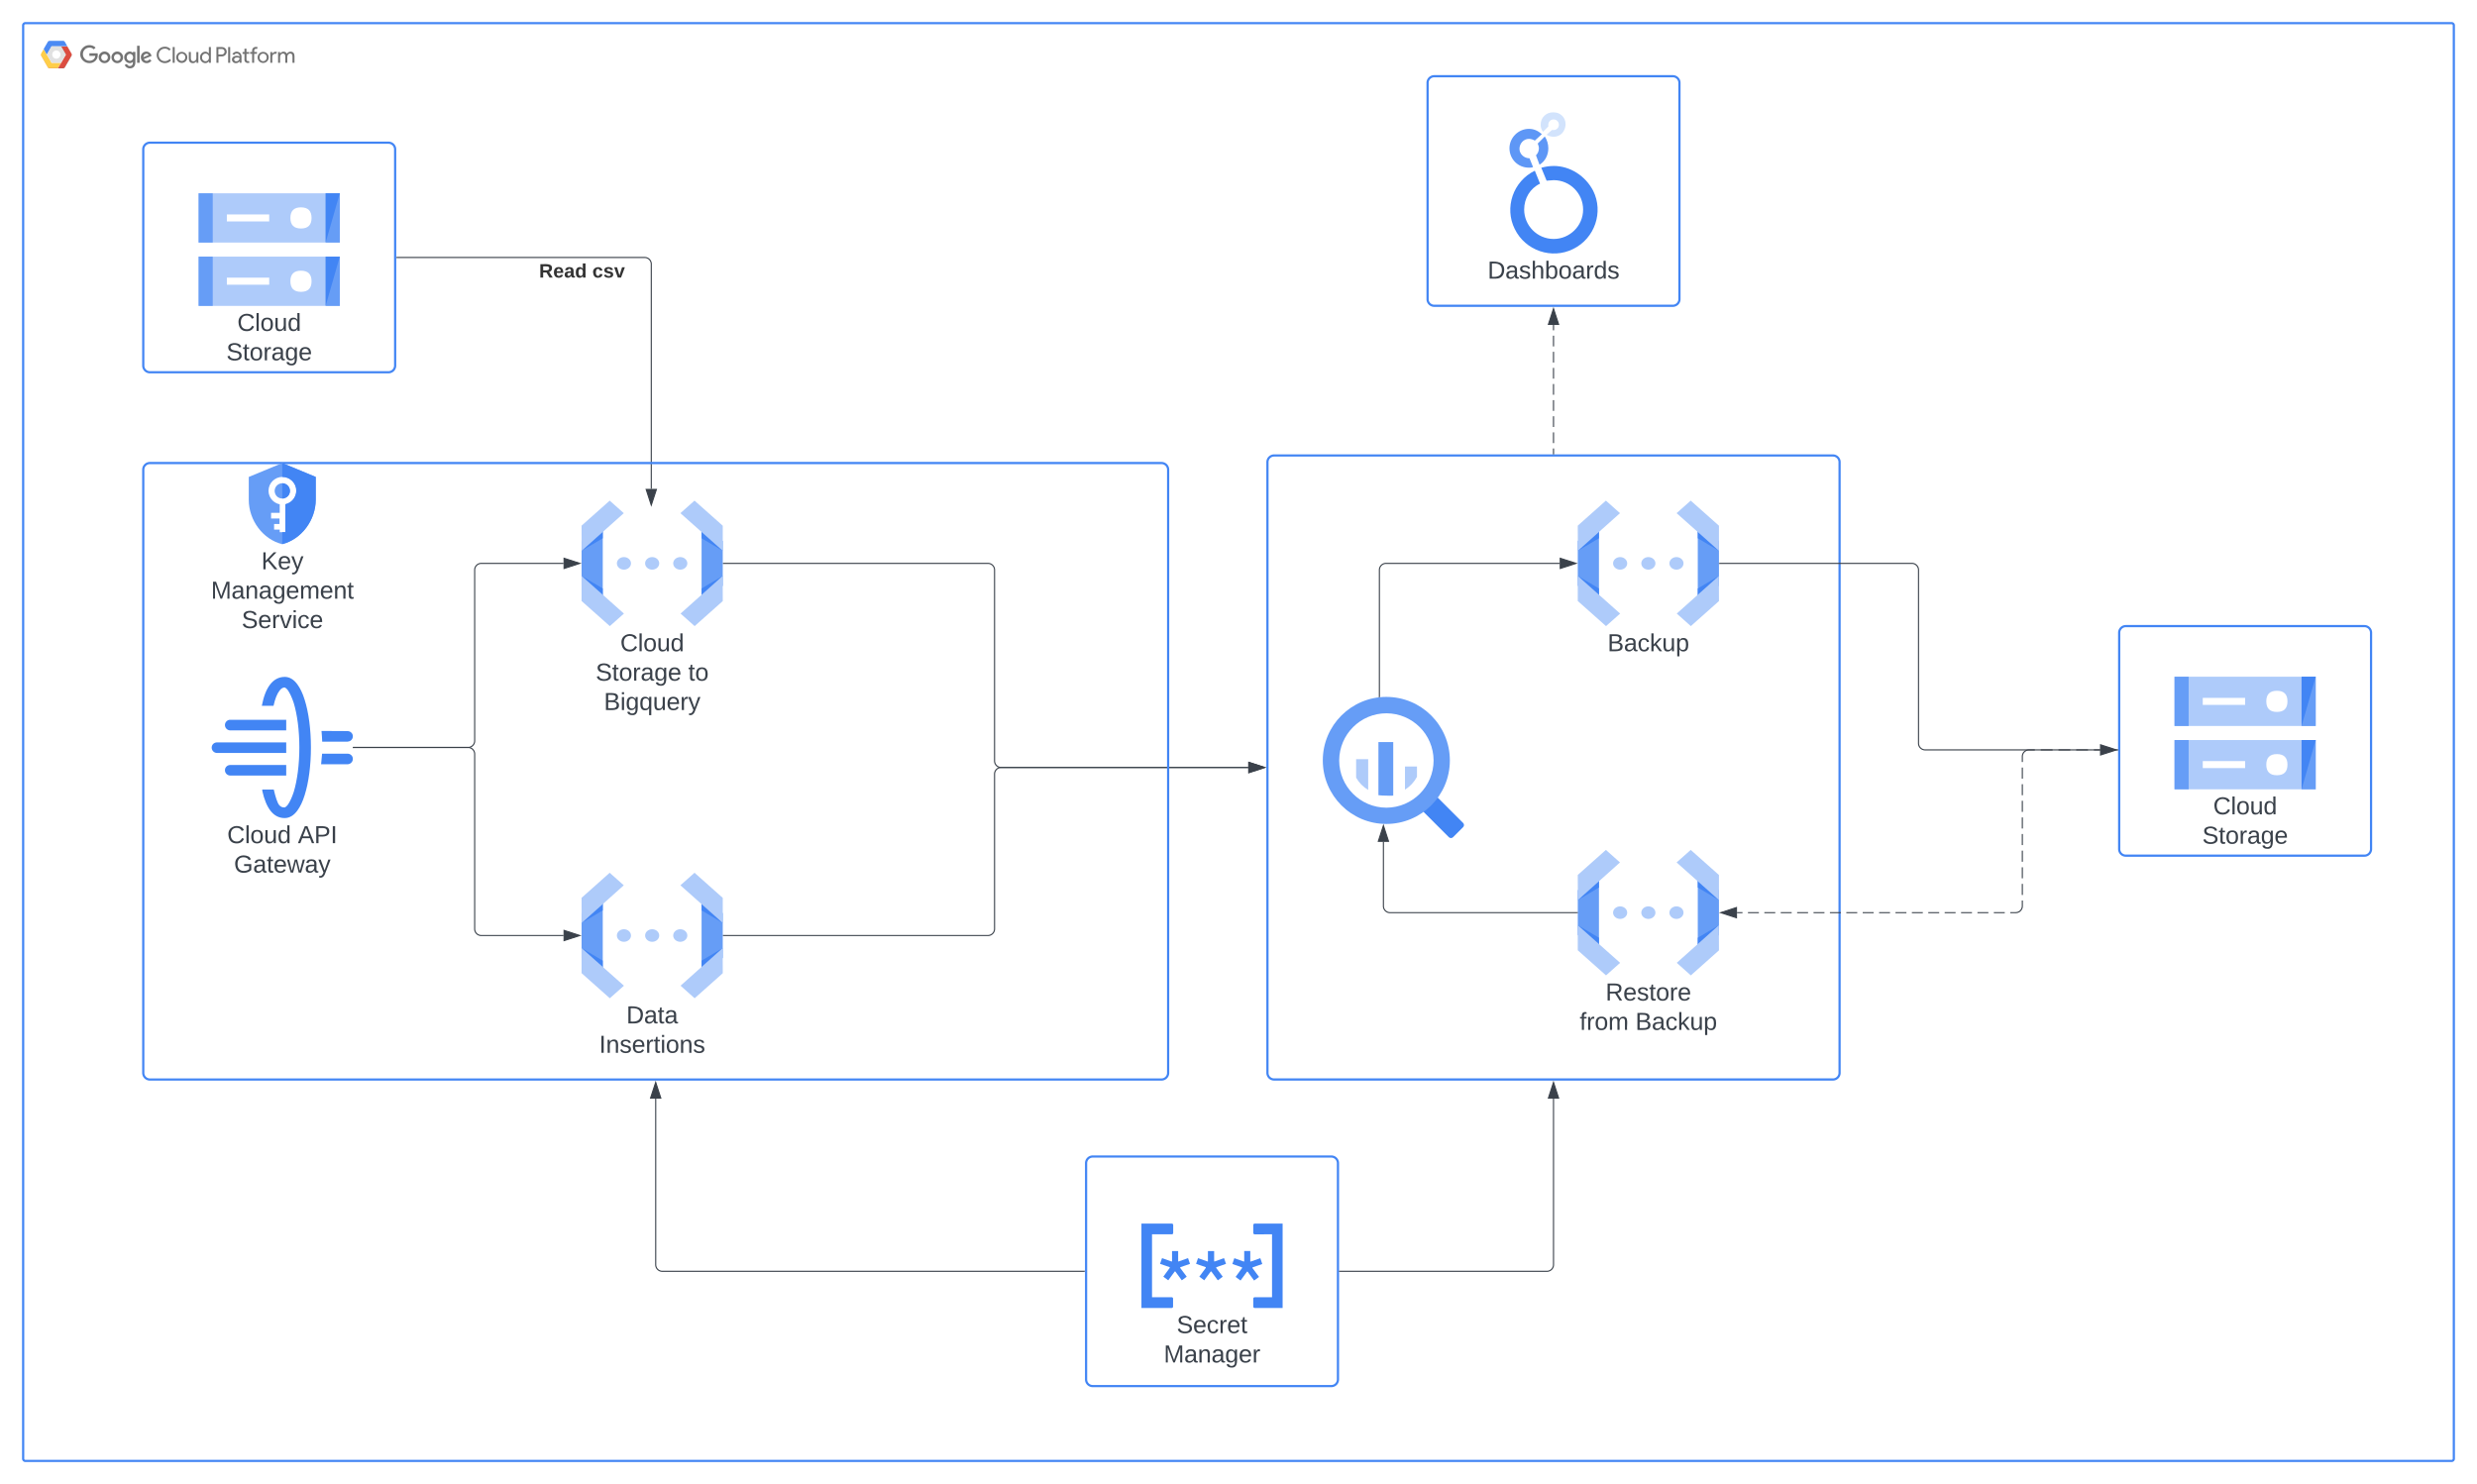 <svg xmlns="http://www.w3.org/2000/svg" xmlns:xlink="http://www.w3.org/1999/xlink" xmlns:lucid="lucid" width="2245.76" height="1345.74"><g transform="translate(453.126 242.777)" lucid:page-tab-id="Q7ACVH81rwBB"><path d="M-500-500h2500v2000H-500z" fill="#fff"/><path d="M-432.13-219.78a2 2 0 0 1 2-2h2199.76a2 2 0 0 1 2 2v1299.74a2 2 0 0 1-2 2H-430.13a2 2 0 0 1-2-2z" stroke="#4285f4" stroke-width="2" fill="#fff"/><path d="M-380.4-193.7c.02-2.27.84-4.2 2.48-5.8 1.63-1.6 3.6-2.38 5.86-2.37 1.06 0 2.07.18 3.04.57.96.4 1.84.95 2.57 1.7l-1.63 1.56c-1.13-1.08-2.44-1.6-3.98-1.6-1.06 0-2.07.27-3 .8-.9.54-1.62 1.27-2.15 2.2-.54.93-.77 1.92-.75 3-.02 1.05.2 2.04.74 2.97.52.93 1.23 1.66 2.15 2.2.92.53 1.93.8 3 .8.77.03 1.5-.1 2.22-.38.72-.28 1.34-.7 1.9-1.26.73-.8 1.14-1.74 1.2-2.82h-5.33v-2.3h7.48c.1.45.13.9.13 1.38.07 2-.6 3.75-1.95 5.23-.74.76-1.6 1.34-2.58 1.74-.98.4-2.02.6-3.08.55-2.27 0-4.23-.8-5.86-2.4-1.64-1.58-2.46-3.52-2.5-5.8zm0 0M-358.37-196.05c-1.45 0-2.7.52-3.73 1.55-1.03 1.03-1.54 2.27-1.54 3.72 0 1.46.53 2.7 1.56 3.73 1.04 1.02 2.28 1.54 3.73 1.54 1.45 0 2.7-.53 3.73-1.56 1.03-1.03 1.54-2.27 1.54-3.72.02-.95-.2-1.83-.67-2.66-.46-.82-1.13-1.46-1.95-1.93-.83-.47-1.73-.7-2.67-.68zm0 8.45c-.56 0-1.06-.16-1.54-.45-.5-.3-.87-.68-1.12-1.17-.25-.5-.37-1.02-.34-1.57 0-.82.3-1.52.87-2.1.6-.6 1.3-.88 2.13-.88.82 0 1.56.3 2.14.87.57.58.87 1.28.87 2.1.02.57-.1 1.1-.34 1.58-.26.5-.63.9-1.1 1.18-.5.3-1.02.44-1.57.45zM-346.8-196.05c-1.45 0-2.7.53-3.73 1.56-1.04 1.04-1.54 2.28-1.54 3.73 0 1.45.53 2.7 1.56 3.72s2.27 1.54 3.72 1.54c1.45-.02 2.7-.53 3.72-1.56 1.04-1.03 1.55-2.27 1.55-3.72 0-.95-.22-1.84-.7-2.66-.5-.82-1.1-1.47-1.94-1.94-.82-.46-1.72-.7-2.66-.67zm0 8.45c-.56 0-1.08-.16-1.57-.45-.48-.3-.83-.68-1.08-1.17-.25-.5-.4-1.02-.37-1.57 0-.82.32-1.52.9-2.1.57-.6 1.3-.88 2.12-.88.82 0 1.54.3 2.1.87.6.58.9 1.28.9 2.1 0 .57-.1 1.1-.36 1.58-.25.5-.62.9-1.1 1.18-.5.3-1 .44-1.54.45zM-332.64-195.73v.86h-.06c-.37-.4-.8-.7-1.27-.9-.48-.2-1-.3-1.52-.28-1.4.06-2.6.6-3.58 1.62-.96 1.02-1.47 2.23-1.47 3.64 0 1.42.5 2.64 1.47 3.66.97 1 2.2 1.55 3.6 1.62.52 0 1.03-.1 1.5-.3.5-.2.93-.5 1.28-.9h.06v.76c0 2-1.08 3.1-2.82 3.1-.58-.03-1.1-.2-1.6-.55-.48-.35-.82-.8-1.03-1.34l-2 .84c.4.95 1.02 1.7 1.88 2.28.85.56 1.8.84 2.82.83 2.72 0 5-1.58 5-5.47v-9.46h-2.2zm-2.66 8.14c-.56 0-1.06-.15-1.52-.44-.46-.3-.83-.68-1.08-1.17-.26-.5-.35-1-.33-1.56-.02-.55.07-1.07.33-1.56.25-.5.62-.9 1.08-1.18.46-.3.96-.45 1.52-.47.55.03 1.03.2 1.5.5.45.3.8.68 1.03 1.17.23.48.34 1 .3 1.54.02.53-.07 1.04-.3 1.52-.23.48-.6.87-1.04 1.16-.45.3-.97.46-1.5.5zm0 0M-328.84-201.3h2.32v15.47h-2.32zM-320.17-187.6c-.55.03-1.06-.1-1.52-.4-.45-.3-.8-.68-1.02-1.2l7.06-2.9-.25-.6c-.34-.97-.9-1.77-1.74-2.4-.83-.6-1.75-.92-2.78-.95-.92 0-1.8.24-2.6.7-.8.5-1.4 1.14-1.84 1.96-.44.82-.62 1.7-.58 2.62-.02.94.2 1.82.67 2.65.46.82 1.1 1.46 1.93 1.93.83.47 1.7.7 2.65.7.88 0 1.73-.2 2.5-.63.8-.4 1.42-1 1.9-1.72l-1.8-1.2c-.27.46-.64.8-1.1 1.07-.46.26-.94.4-1.47.4zm-.18-6.4c.4-.06.8.03 1.17.23.37.2.64.5.83.87l-4.72 2c-.04-.52.05-1.02.28-1.5.24-.46.56-.84 1-1.13.43-.3.92-.45 1.45-.48zm0 0M-311.08-192.98c-.03-1.33.27-2.6.94-3.75.66-1.17 1.56-2.08 2.74-2.75 1.17-.66 2.4-.98 3.74-.96 1.02-.02 1.98.18 2.9.58.92.4 1.7 1 2.37 1.76l-1.28 1.23c-.48-.6-1.08-1.06-1.8-1.38-.7-.32-1.42-.47-2.2-.43-1-.03-1.98.22-2.85.73-.88.5-1.57 1.2-2.05 2.1-.48.9-.7 1.86-.67 2.87-.04 1 .2 1.96.7 2.84.48.9 1.15 1.58 2.02 2.1.87.5 1.82.74 2.83.72.85 0 1.65-.17 2.4-.52.77-.35 1.44-.84 2-1.48l1.28 1.28c-1.04 1.16-2.28 1.93-3.8 2.3-1.5.37-3 .28-4.44-.27-1.44-.55-2.64-1.47-3.5-2.74-.9-1.28-1.32-2.7-1.32-4.24zm0 0M-296.57-185.83v-14.3h1.84v14.3zM-283.3-190.72c0 1.4-.48 2.57-1.47 3.55-1 .98-2.2 1.47-3.57 1.47-1.38 0-2.55-.5-3.54-1.47-1-.98-1.47-2.16-1.47-3.55 0-1.4.48-2.57 1.47-3.55 1-.98 2.16-1.47 3.54-1.47s2.58.5 3.57 1.47c1 .98 1.47 2.16 1.47 3.55zm-1.84 0c.07-.73-.12-1.4-.5-2-.4-.62-.97-1.05-1.66-1.28-.7-.24-1.38-.24-2.07 0-.7.23-1.25.66-1.64 1.27-.4.6-.6 1.28-.54 2 0 .9.33 1.65.95 2.28.63.62 1.4.94 2.3.94.88 0 1.64-.33 2.26-.95.62-.63.94-1.4.94-2.27zM-275-185.83v-1.36h-.1c-.36.53-.8.94-1.35 1.23-.55.3-1.15.45-1.77.46-2.53 0-3.72-1.7-3.72-4.12v-6h1.84v5.7c0 2 1 2.73 2.4 2.73.77-.06 1.4-.38 1.92-.96.5-.58.7-1.26.67-2.02v-5.4h1.83v9.78h-1.75zM-271.75-190.72c-.07-1.35.36-2.54 1.26-3.55.9-1 2.03-1.56 3.4-1.66.66-.02 1.28.12 1.88.42.6.28 1.08.7 1.45 1.25h.06l-.07-1.36v-4.52h1.84v14.3h-1.77v-1.37h-.07c-.37.55-.86.97-1.45 1.27-.6.3-1.22.44-1.9.42-1.35-.1-2.47-.66-3.37-1.68-.9-1-1.32-2.2-1.25-3.54zm8.07 0c.1-.73-.07-1.4-.46-2.02-.4-.62-.92-1.05-1.6-1.3-.7-.23-1.4-.23-2.08 0-.7.25-1.24.68-1.63 1.3-.4.62-.56 1.3-.47 2.02-.1.73.07 1.4.47 2.02.4.62.94 1.05 1.63 1.3.7.23 1.38.23 2.07 0 .7-.25 1.22-.68 1.6-1.3.4-.62.56-1.3.47-2.02zM-256.9-185.83v-14.3h4.88c.78 0 1.52.16 2.2.53.7.37 1.23.9 1.64 1.56.4.67.6 1.4.62 2.17-.02.78-.2 1.5-.62 2.17-.4.67-.94 1.2-1.63 1.56-.7.37-1.44.55-2.22.52h-3v5.8h-1.85zm4.9-7.55c.7 0 1.3-.24 1.77-.73.5-.5.74-1.08.74-1.77 0-.7-.24-1.28-.73-1.76-.48-.5-1.08-.73-1.77-.73h-3.13v4.98h3.1zM-246.27-185.83v-14.3h1.84v14.3zM-242.84-188.8c0-2.2 2-3.4 4.3-3.4.94-.02 1.84.18 2.66.6v-.28c-.04-.58-.25-1.1-.64-1.53-.4-.45-.85-.73-1.42-.85-.58-.12-1.13-.05-1.66.2-.53.26-.92.65-1.17 1.17l-1.68-.72c.46-.88 1.15-1.54 2.04-1.96.9-.42 1.83-.53 2.82-.3 1 .2 1.8.7 2.44 1.47.64.78.97 1.66 1 2.66v5.9h-1.74v-1.35h-.1c-.33.55-.8.97-1.37 1.27-.57.3-1.2.44-1.84.42-.6.04-1.18-.06-1.76-.34-.57-.28-1-.68-1.35-1.2-.36-.54-.54-1.12-.54-1.75zm7-1.24c-.72-.47-1.48-.7-2.34-.64-1.93 0-2.7 1-2.7 1.93.06.5.3.88.68 1.2.4.3.83.4 1.3.36.82 0 1.5-.26 2.08-.82.58-.55.9-1.22.94-2.02zM-231.48-188.8v-5.13h-1.73v-1.68h1.72v-3h1.84v3h2.4v1.67h-2.4v4.98c0 1.1.48 1.6 1.33 1.6.3 0 .54-.04.82-.16l.64 1.57c-.48.2-.96.28-1.47.26-.58.07-1.13-.04-1.66-.3-.53-.28-.92-.67-1.2-1.2-.28-.5-.4-1.05-.32-1.64zM-219.52-199.94l-.62 1.58c-.28-.13-.53-.18-.83-.16-.3-.03-.58.04-.85.18-.28.15-.5.36-.62.63-.14.26-.2.55-.16.85v1.24h2.46v1.67h-2.56v8.1h-1.84v-8.1h-1.84v-1.68h1.84v-1.3c-.02-.62.12-1.2.44-1.73s.76-.94 1.3-1.22c.56-.28 1.14-.4 1.76-.35.53-.03 1.03.06 1.52.26zM-209.52-190.72c0 1.4-.48 2.57-1.47 3.55-.98.98-2.17 1.47-3.55 1.47s-2.58-.5-3.57-1.47c-1-.98-1.47-2.16-1.47-3.55 0-1.4.5-2.57 1.48-3.55 1-.98 2.2-1.47 3.57-1.47 1.38 0 2.57.5 3.56 1.47 1 .98 1.48 2.16 1.48 3.55zm-1.84 0c.07-.73-.1-1.4-.5-2-.4-.62-.97-1.05-1.66-1.28-.7-.24-1.38-.24-2.07 0-.68.23-1.25.66-1.65 1.27-.4.6-.57 1.28-.5 2-.07.74.1 1.4.5 2.02.4.6.97 1.02 1.66 1.26.7.24 1.4.24 2.08 0 .7-.24 1.27-.66 1.66-1.27.4-.62.57-1.3.5-2.02zM-208.04-185.83v-9.78h1.77v1.6h.06c.25-.56.66-1 1.17-1.33.5-.33 1.08-.5 1.68-.52.48-.02.94.06 1.38.24l-.72 1.7c-.3-.1-.63-.15-.98-.13-.48.02-.9.16-1.33.42-.42.26-.75.6-.95 1.04-.2.44-.32.9-.28 1.38v5.35zm0 0M-200.98-195.6h1.74v1.35h.1c.34-.5.78-.9 1.3-1.2.54-.3 1.1-.46 1.7-.48.68-.05 1.27.1 1.85.44.58.35 1 .83 1.25 1.45.37-.6.88-1.05 1.47-1.4.6-.32 1.27-.48 1.96-.48 2.4 0 3.5 1.7 3.5 4.1v6h-1.85v-5.7c0-2-.78-2.72-2.18-2.72-1.4 0-2.48 1.5-2.48 3v5.4h-1.84v-5.7c0-2-.8-2.7-2.2-2.7-1.4 0-2.5 1.5-2.5 3v5.4H-201v-9.76z" fill="#737373"/><path d="M-397.75-185.82l-2.87 4.98h-7.52c-.35 0-.65-.08-.95-.25-.3-.15-.52-.38-.68-.67l-6.07-10.6c-.16-.3-.25-.6-.25-.94 0-.34.1-.65.25-.94l2.3-4.05 2.85 5 4.33 7.48zm0 0" fill="#ffcc40"/><path d="M-388.25-192.38l-6.1 10.6c-.16.3-.4.53-.7.7-.28.16-.58.24-.93.24h-4.64l2.87-4.98 4.32-7.5-4.32-7.47h5.68l3.77 6.57c.17.28.28.6.28.92 0 .32-.07.63-.23.92z" fill="#da4437"/><path d="M-392.07-200.8h-14.3l-4.3 7.5-2.88-5 3.77-6.54c.16-.3.4-.52.7-.7.3-.15.6-.24.94-.24h12.16c.35 0 .65.1.94.25.3.17.53.4.7.7z" fill="#4284f3"/><path d="M-397.75-200.8l4.32 7.5-4.32 7.48h-8.62l-4.3-7.5 4.3-7.47z" fill="#dfdfdf"/><path d="M-405.8-193.3c0-2.07 1.68-3.75 3.75-3.75 2.07 0 3.75 1.68 3.75 3.74 0 2.06-1.68 3.74-3.75 3.74-2.07 0-3.75-1.68-3.75-3.75z" fill="#fff"/><path d="M-409.78-204.68c.16-.3.4-.52.7-.7.3-.15.6-.24.94-.24h12.16c.35 0 .65.1.94.25.3.17.53.4.7.7l2.27 3.88-2.28-4.04c-.16-.3-.4-.52-.7-.7-.28-.15-.58-.24-.93-.24h-12.16c-.35 0-.65.1-.95.25-.3.17-.52.4-.68.7l-3.77 6.54v.1z" fill="#fff" fill-opacity=".2"/><path d="M-410.68-193.3l4.3-7.5H-392l-.07-.15h-14.27l-4.3 7.48" fill="#1a237e" fill-opacity=".2"/><path d="M-415.85-194.08l2.3-4 2.88 5 4.3 7.48h8.55l.07-.16h-8.62l-4.3-7.55-2.88-5-2.32 4c-.2.3-.26.64-.23 1 .02-.28.1-.54.25-.78zm0 0" fill="#fff" fill-opacity=".2"/><path d="M-400.53-181h-7.62c-.34 0-.64-.08-.94-.25-.3-.16-.52-.4-.68-.68l-6.07-10.6c-.14-.26-.23-.54-.25-.85-.03.36.07.7.25 1l6.07 10.6c.16.3.4.53.7.7.3.16.6.24.94.24h7.52z" fill="#be360c"/><path d="M-393.33-193.3l-4.33-7.5h-.1l4.33 7.5zM-388.25-192.53l-6.1 10.6c-.16.3-.4.52-.7.68-.28.17-.58.25-.93.25h-4.55l-.1.16h4.65c.35 0 .65-.08.94-.25.3-.15.53-.38.7-.67l6.1-10.6c.17-.3.24-.64.22-1-.02.3-.1.58-.23.84zm0 0" fill="#3e2723"/><path d="M-392.07-200.63l3.77 6.56c.14.26.23.54.26.84.02-.35-.07-.68-.26-1l-3.77-6.56h-5.68l.1.17M-397.75-185.66l4.42-7.65h-.1l-4.32 7.48-2.87 4.98h.1z" fill="#fff"/><path d="M-388.25-194.23l-3.82-6.56-2.28-4.04c-.16-.3-.4-.52-.7-.7-.28-.15-.58-.24-.93-.24h-12.16c-.35 0-.65.1-.95.25-.3.17-.52.4-.68.7l-6.07 10.6c-.16.3-.25.6-.25.93 0 .33.1.64.25.93l6.07 10.6c.16.3.4.52.7.68.3.18.6.26.94.26h12.16c.35 0 .65-.08.94-.25.3-.15.53-.38.7-.67l6.1-10.6c.15-.3.24-.6.24-.93 0-.33-.1-.64-.25-.93z" fill="url(#a)"/><path d="M-132.7 435h103.94a6 6 0 0 0 6-6V274.08a6 6 0 0 1 6-6h74.54" stroke="#3a414a" fill="none"/><path d="M-132.7 435.48h-.5v-.95h.5z" stroke="#3a414a" stroke-width=".05" fill="#3a414a"/><path d="M72.54 268.07l-14.26 4.64v-9.26z" stroke="#3a414a" fill="#3a414a"/><path d="M-132.7 435h103.94a6 6 0 0 1 6 6v158.53a6 6 0 0 0 6 6h74.54" stroke="#3a414a" fill="none"/><path d="M-132.7 435.48h-.5v-.95h.5z" stroke="#3a414a" stroke-width=".05" fill="#3a414a"/><path d="M72.54 605.53l-14.26 4.63v-9.27z" stroke="#3a414a" fill="#3a414a"/><path d="M-93.37-9.3h224.72a6 6 0 0 1 6 6v203.78" stroke="#3a414a" fill="none"/><path d="M-93.36-8.83h-.5v-.95h.5z" stroke="#3a414a" stroke-width=".05" fill="#3a414a"/><path d="M137.35 215.25l-4.63-14.27H142z" stroke="#3a414a" fill="#3a414a"/><use xlink:href="#b" transform="matrix(1,0,0,1,35.609,-5.306) translate(0 14.222)"/><use xlink:href="#c" transform="matrix(1,0,0,1,35.609,-5.306) translate(48.296 14.222)"/><path d="M530.07 910.02h-382.7a6 6 0 0 1-6-6V753.46" stroke="#3a414a" fill="none"/><path d="M530.57 910.5h-.5v-.96h.5z" stroke="#3a414a" stroke-width=".05" fill="#3a414a"/><path d="M141.36 738.7l4.63 14.26h-9.28z" stroke="#3a414a" fill="#3a414a"/><path d="M696 176.25a6 6 0 0 1 6-6h506.72a6 6 0 0 1 6 6v553.83a6 6 0 0 1-6 6H702a6 6 0 0 1-6-6z" stroke="#4285f4" stroke-width="2" fill-opacity="0"/><path d="M776.4 445.6v16.8c2.77 4.78 6.2 8.27 10.94 11.12v-27.9z" stroke="#000" stroke-opacity="0" fill="#aecbfa"/><path d="M796.62 430.12v48.16c2.47.3 4.58.43 7.07.4 2.22.13 4.13.13 6.36 0V430.1z" stroke="#000" stroke-opacity="0" fill="#669df6"/><path d="M820.68 452.27v21c4.78-3.06 8.17-6.67 10.88-11.62v-9.38z" stroke="#000" stroke-opacity="0" fill="#aecbfa"/><path d="M846.94 480.86l-9.06 9.06-.04.03c-1.04 1.08-1.04 2.8.04 3.83l22.6 22.6c1.05 1.04 2.75 1.04 3.8 0l9.13-9.13c1.04-1.04 1.04-2.75 0-3.78l-22.6-22.6-.04-.05c-1.08-1.04-2.78-1.04-3.82.04" stroke="#000" stroke-opacity="0" fill="#4285f4"/><path d="M803.78 389.16c-31.8 0-57.6 25.8-57.6 57.6s25.8 57.6 57.6 57.6 57.6-25.8 57.6-57.6-25.8-57.6-57.6-57.6m0 100.46c-23.6-.12-42.74-19.24-42.74-42.86.12-23.6 19.24-42.74 42.86-42.74 23.62.12 42.62 19.13 42.74 42.74 0 23.62-19.13 42.74-42.74 42.86h-.12" stroke="#000" stroke-opacity="0" fill="#669df6"/><path d="M202.66 268.07h239.92a6 6 0 0 1 6 6v173.1a6 6 0 0 0 6 6h224.04" stroke="#3a414a" fill="none"/><path d="M202.67 268.55h-.5v-.95h.5z" stroke="#3a414a" stroke-width=".05" fill="#3a414a"/><path d="M693.38 453.16l-14.26 4.64v-9.27z" stroke="#3a414a" fill="#3a414a"/><path d="M202.66 605.53h239.92a6 6 0 0 0 6-6V459.16a6 6 0 0 1 6-6h224.04" stroke="#3a414a" fill="none"/><path d="M202.67 606h-.5v-.95h.5z" stroke="#3a414a" stroke-width=".05" fill="#3a414a"/><path d="M693.38 453.16l-14.26 4.64v-9.27z" stroke="#3a414a" fill="#3a414a"/><path d="M-323.24-107.38a6 6 0 0 1 6-6h216.37a6 6 0 0 1 6 6V88.77a6 6 0 0 1-6 6h-216.37a6 6 0 0 1-6-6z" stroke="#4285f4" stroke-width="2" fill-opacity="0"/><path d="M-273.05-67.5h128v44.67h-128V-67.5z" stroke="#000" stroke-opacity="0" fill="#aecbfa"/><path d="M-157.85-67.5h12.8v44.67h-12.8V-67.5z" stroke="#000" stroke-opacity="0" fill="#669df6"/><path d="M-145.05-67.5h-12.8v44.67l12.8-44.67z" stroke="#000" stroke-opacity="0" fill="#4285f4"/><path d="M-273.05-67.5h12.8v44.67h-12.8V-67.5z" stroke="#000" stroke-opacity="0" fill="#669df6"/><path d="M-247.45-48.33h38.4v6.38h-38.4v-6.38zM-180.25-54.75c6.4 0 9.6 3.2 9.6 9.6 0 6.37-3.2 9.57-9.6 9.57-6.4 0-9.6-3.2-9.6-9.58 0-6.4 3.2-9.6 9.6-9.6z" stroke="#000" stroke-opacity="0" fill="#fff"/><path d="M-273.05-10.08h128V34.6h-128v-44.68z" stroke="#000" stroke-opacity="0" fill="#aecbfa"/><path d="M-157.85-10.08h12.8V34.6h-12.8v-44.68z" stroke="#000" stroke-opacity="0" fill="#669df6"/><path d="M-145.05-10.08h-12.8V34.6l12.8-44.68z" stroke="#000" stroke-opacity="0" fill="#4285f4"/><path d="M-273.05-10.08h12.8V34.6h-12.8v-44.68z" stroke="#000" stroke-opacity="0" fill="#669df6"/><path d="M-247.45 9h38.4v6.37h-38.4V9zM-180.25 2.67c6.4 0 9.6 3.2 9.6 9.6 0 6.38-3.2 9.58-9.6 9.58-6.4 0-9.6-3.2-9.6-9.6 0-6.37 3.2-9.58 9.6-9.58z" stroke="#000" stroke-opacity="0" fill="#fff"/><path d="M-271.77-66.48v99.96h125.44v-99.96z" stroke="#000" stroke-opacity="0" fill-opacity="0"/><use xlink:href="#d" transform="matrix(1,0,0,1,-273.054,39.498) translate(35.049 17.778)"/><use xlink:href="#e" transform="matrix(1,0,0,1,-273.054,39.498) translate(25.142 44.444)"/><path d="M531.57 811.94a6 6 0 0 1 6-6h216.36a6 6 0 0 1 6 6v196.15a6 6 0 0 1-6 6H537.57a6 6 0 0 1-6-6z" stroke="#4285f4" stroke-width="2" fill-opacity="0"/><path d="M709.75 866.76v76.5H684.4c-.63 0-1.27-.53-1.27-1.22v-7.27c0-.7.64-1.23 1.28-1.23h15.75v-57.06H684.4c-.63 0-1.27-.54-1.27-1.23V868c0-.7.64-1.24 1.28-1.24h25.35zm-100.48 0c.77 0 1.28.54 1.28 1.23v7.25c0 .7-.5 1.23-1.28 1.23h-17.92v57.06h17.92c.64 0 1.16.54 1.16 1.23v7.27c0 .7-.52 1.22-1.16 1.22h-27.52v-76.5h27.52zm71.17 24.86v9.4l.4.17 8.7-3.07 1.78 5.27-8.7 3-.26.6 6.02 8.1-4.48 3.3-5.9-8.1h-.5l-5.9 8.1-4.47-3.3 5.9-8.1-.14-.6-8.7-3 1.78-5.27 8.57 3.06.4-.17v-9.4h5.5zm-65.4 0v9.34l.38.15 8.57-3.05 1.8 5.2-8.72 3-.25.6 6 8.03-4.47 3.3-5.9-8.04h-.5l-5.9 8.03-4.47-3.3 5.88-8.02-.13-.62-8.7-2.98 1.8-5.2 8.57 3.06.5-.14v-9.34h5.5zm32.63 0v9.34l.4.15 8.56-3.05 1.8 5.2-8.7 3-.26.6 6 8.03-4.47 3.3-5.9-8.04h-.5l-5.9 8.03-4.47-3.3 5.9-8.02-.14-.62-8.7-2.98 1.78-5.2 8.58 3.06.38-.14v-9.34h5.63z" stroke="#000" stroke-opacity="0" fill="#4285f4"/><path d="M583.03 867.53v74.97h125.44v-74.97z" stroke="#000" stroke-opacity="0" fill-opacity="0"/><use xlink:href="#f" transform="matrix(1,0,0,1,581.754,948.261) translate(31.932 17.778)"/><use xlink:href="#g" transform="matrix(1,0,0,1,581.754,948.261) translate(20.235 44.444)"/><path d="M-323.24 183.1a6 6 0 0 1 6-6h917.2a6 6 0 0 1 6 6V730.1a6 6 0 0 1-6 6h-917.2a6 6 0 0 1-6-6z" stroke="#4285f4" stroke-width="2" fill-opacity="0"/><path d="M-195.03 371c4.6 0 8.44 2.57 11.52 6.8 2.55 3.45 4.85 8.18 6.64 14.07 3.6 11.4 5.64 26.75 5.64 43.14 0 16.4-2.05 31.75-5.64 43.14-1.8 5.9-4.1 10.63-6.65 14.08-3.1 4.23-6.93 6.8-11.53 6.8-10.37 0-16.77-9.1-20.23-24.46-.13-.5-.13-1.03 0-1.4h10.37c1.42 6.13 3.2 12.28 5.13 14.33 1.28 1.4 2.7 1.9 4.74 1.9.13 0 .13 0 .25-.12.13 0 .26-.13.52-.26.63-.38 1.4-1.15 2.17-2.17 1.8-2.56 3.6-6.4 5.26-11.4 3.2-10.5 5.12-24.96 5.12-40.44 0-15.48-1.92-29.95-5.12-40.44-1.66-5-3.46-8.83-5.25-11.4-.76-1.02-1.53-1.8-2.16-2.17-.26-.14-.4-.27-.52-.27-.13-.12-.13-.12-.25-.12-1.67 0-3.2.9-4.74 2.95-2.17 2.82-3.97 7.3-5.38 13.7h-10.62c1.67-8.58 4.1-14.85 7.43-19.2 3.45-4.6 8.06-7.04 13.3-7.04zm1.4 79.88v9.6h-50.68c-2.7 0-4.88-2.18-4.88-4.87 0-2.67 2.18-4.72 4.87-4.72h50.68zm55.56-10.24c2.7 0 4.86 2.05 4.86 4.73 0 2.7-2.2 4.87-4.87 4.87H-162c.38-3.2.63-6.4.9-9.6h23.03zm-55.56-10.24v9.6h-62.72c-2.68 0-4.86-2.18-4.86-4.87 0-2.68 2.17-4.73 4.85-4.73h62.73zm32-10.37l23.56.13c2.7 0 4.86 2.05 4.86 4.73 0 2.43-1.8 4.47-4.23 4.73l-.64.13H-161c-.1-3.33-.37-6.53-.63-9.73zm-32-10.1v9.6h-50.68c-2.7 0-4.88-2.2-4.88-4.88 0-2.43 1.92-4.48 4.23-4.73h51.32z" stroke="#000" stroke-opacity="0" fill="#4285f4"/><path d="M-261.2 409.4v51.2h128v-51.2z" stroke="#000" stroke-opacity="0" fill-opacity="0"/><path d="M-197.2 371c7.06 0 12.8 28.68 12.8 64 0 35.33-5.74 64-12.8 64-7.08 0-12.8-28.67-12.8-64 0-35.32 5.72-64 12.8-64z" fill-opacity="0"/><use xlink:href="#h" transform="matrix(1,0,0,1,-261.209,504.006) translate(14.062 17.778)"/><use xlink:href="#i" transform="matrix(1,0,0,1,-261.209,504.006) translate(78.136 17.778)"/><use xlink:href="#j" transform="matrix(1,0,0,1,-261.209,504.006) translate(20.204 44.444)"/><path d="M74.16 288.35l19.2 13.86v-68.27l-19.2 13.8v40.62z" stroke="#000" stroke-opacity="0" fill="#669df6"/><path d="M74.16 256.7l19.2-11.4v-11.37l-19.2 22.76zM93.36 302.2v-11.37l-19.2-11.38 19.2 22.76z" stroke="#000" stroke-opacity="0" fill="#4285f4"/><path d="M112.56 313.6l-38.4-34.15v22.76l25.6 22.76 12.8-11.37zM99.65 211.18l-25.5 22.7.1 22.8 38.18-34.13-12.78-11.38z" stroke="#000" stroke-opacity="0" fill="#aecbfa"/><path d="M202.16 247.8l-19.2-13.87v68.28l19.2-13.78V247.8z" stroke="#000" stroke-opacity="0" fill="#669df6"/><path d="M202.16 279.45l-19.2 11.38v11.38l19.2-22.75zM182.96 233.93v11.38l19.2 11.4-19.2-22.77z" stroke="#000" stroke-opacity="0" fill="#4285f4"/><path d="M163.76 222.55l38.4 34.14v-22.77l-25.6-22.75-12.8 11.37zM176.67 324.96l25.5-22.7-.08-22.8-38.2 34.13 12.77 11.36zM118.96 268.07c0 3.14-2.87 5.7-6.4 5.7-3.53 0-6.4-2.56-6.4-5.7s2.87-5.7 6.4-5.7c3.53 0 6.4 2.56 6.4 5.7zM144.56 268.07c0 3.14-2.87 5.7-6.4 5.7-3.53 0-6.4-2.56-6.4-5.7s2.87-5.7 6.4-5.7c3.53 0 6.4 2.56 6.4 5.7zM170.03 268.07c0 3.14-2.86 5.7-6.4 5.7-3.53 0-6.4-2.56-6.4-5.7s2.87-5.7 6.4-5.7c3.54 0 6.4 2.56 6.4 5.7z" stroke="#000" stroke-opacity="0" fill="#aecbfa"/><path d="M93.36 216.87v102.4h89.6v-102.4z" stroke="#000" stroke-opacity="0" fill-opacity="0"/><use xlink:href="#k" transform="matrix(1,0,0,1,74.161,329.965) translate(35.049 17.778)"/><use xlink:href="#l" transform="matrix(1,0,0,1,74.161,329.965) translate(12.796 44.444)"/><use xlink:href="#m" transform="matrix(1,0,0,1,74.161,329.965) translate(96.685 44.444)"/><use xlink:href="#n" transform="matrix(1,0,0,1,74.161,329.965) translate(20.235 71.111)"/><path d="M74.16 625.8l19.2 13.87V571.4l-19.2 13.78v40.63z" stroke="#000" stroke-opacity="0" fill="#669df6"/><path d="M74.16 594.15l19.2-11.38V571.4l-19.2 22.75zM93.36 639.66V628.3l-19.2-11.4 19.2 22.76z" stroke="#000" stroke-opacity="0" fill="#4285f4"/><path d="M112.56 651.04l-38.4-34.13v22.76l25.6 22.76 12.8-11.38zM99.65 548.63l-25.5 22.72.1 22.8L112.42 560l-12.78-11.37z" stroke="#000" stroke-opacity="0" fill="#aecbfa"/><path d="M202.16 585.25l-19.2-13.86v68.26l19.2-13.8v-40.6z" stroke="#000" stroke-opacity="0" fill="#669df6"/><path d="M202.16 616.9l-19.2 11.4v11.37l19.2-22.76zM182.96 571.4v11.37l19.2 11.38-19.2-22.76z" stroke="#000" stroke-opacity="0" fill="#4285f4"/><path d="M163.76 560l38.4 34.15V571.4l-25.6-22.77-12.8 11.38zM176.67 662.42l25.5-22.7-.08-22.8-38.2 34.12 12.77 11.38zM118.96 605.53c0 3.14-2.87 5.7-6.4 5.7-3.53 0-6.4-2.56-6.4-5.7s2.87-5.7 6.4-5.7c3.53 0 6.4 2.56 6.4 5.7zM144.56 605.53c0 3.14-2.87 5.7-6.4 5.7-3.53 0-6.4-2.56-6.4-5.7s2.87-5.7 6.4-5.7c3.53 0 6.4 2.56 6.4 5.7zM170.03 605.53c0 3.14-2.86 5.7-6.4 5.7-3.53 0-6.4-2.56-6.4-5.7s2.87-5.7 6.4-5.7c3.54 0 6.4 2.56 6.4 5.7z" stroke="#000" stroke-opacity="0" fill="#aecbfa"/><path d="M93.36 554.32v102.4h89.6v-102.4z" stroke="#000" stroke-opacity="0" fill-opacity="0"/><use xlink:href="#o" transform="matrix(1,0,0,1,74.161,667.423) translate(40.574 17.778)"/><use xlink:href="#p" transform="matrix(1,0,0,1,74.161,667.423) translate(15.914 44.444)"/><path d="M841.18-167.66a6 6 0 0 1 6-6h216.36a6 6 0 0 1 6 6V28.5a6 6 0 0 1-6 6H847.18a6 6 0 0 1-6-6z" stroke="#4285f4" stroke-width="2" fill-opacity="0"/><path d="M954.9-140.9c-6.4 0-11.2 4.82-11.2 11.24 0 2.13.54 4.27 2.12 6.42l4.82-4.83v-1.6c0-2.67 2.12-4.82 4.8-4.82 2.66 0 4.8 2.16 4.8 4.84 0 2.66-2.14 4.8-4.8 4.8h-1.6l-4.8 4.28c5.33 3.2 12.27 2.15 15.46-3.2 3.2-5.35 2.15-12.3-3.2-15.5-1.6-1.1-3.72-1.63-6.4-1.63z" stroke="#000" stroke-opacity="0" stroke-width=".89" fill="#d2e3fc"/><path d="M950.65-108.35c0-3.73-1.07-7.47-3.2-10.67l-6.4 6.4c.54 1.6 1.07 2.66 1.07 4.27 0 2.67-1.06 4.8-2.66 6.4l3.2 8.53c5.33-3.2 8-9.06 8-14.93z" stroke="#000" stroke-opacity="0" stroke-width=".89" fill="#5e97f6"/><path d="M933.58-99.25c-4.8 0-9.08-3.73-9.08-8.56 0-4.8 3.73-9.05 8.55-9.05 1.62 0 3.74.53 5.36 1.58l6.4-5.88c-3.72-3.2-7.48-4.78-11.75-4.78-9.6 0-17.64 8-17.64 17.6 0 9.6 7.5 17.6 17.65 17.6 1.06 0 2.68 0 3.74-.53l-3.22-8z" stroke="#000" stroke-opacity="0" stroke-width=".89" fill="#5e97f6"/><path d="M955.5-92.27c-3.8 0-7.5.56-11.23 1.6l4.83 11.73c2.13 0 4.27-.47 6.4-.47 14.98 0 26.7 12.2 26.7 26.65 0 14.92-12.28 26.67-26.7 26.67-14.96 0-26.75-12.22-26.75-26.67 0-10.16 5.38-19.2 14.4-23.5l-4.74-11.73c-19.8 9.6-27.8 33.65-18.2 52.85 9.65 19.76 33.65 27.78 52.9 18.17 19.78-9.6 27.78-33.64 18.2-52.85-6.97-13.42-20.82-22.47-35.8-22.47z" stroke="#000" stroke-opacity="0" stroke-width=".89" fill="#4285f4"/><path d="M915.4-140.9v128h79.9v-128z" stroke="#000" stroke-opacity="0" fill-opacity="0"/><use xlink:href="#q" transform="matrix(1,0,0,1,915.411,-7.909) translate(-19.815 17.778)"/><path d="M977.36 288.35l19.2 13.86v-68.27l-19.2 13.8v40.62z" stroke="#000" stroke-opacity="0" fill="#669df6"/><path d="M977.36 256.7l19.2-11.4v-11.37l-19.2 22.76zM996.56 302.2v-11.37l-19.2-11.38 19.2 22.76z" stroke="#000" stroke-opacity="0" fill="#4285f4"/><path d="M1015.76 313.6l-38.4-34.15v22.76l25.6 22.76 12.8-11.37zM1002.85 211.18l-25.5 22.7.1 22.8 38.18-34.13-12.78-11.38z" stroke="#000" stroke-opacity="0" fill="#aecbfa"/><path d="M1105.36 247.8l-19.2-13.87v68.28l19.2-13.78V247.8z" stroke="#000" stroke-opacity="0" fill="#669df6"/><path d="M1105.36 279.45l-19.2 11.38v11.38l19.2-22.75zM1086.16 233.93v11.38l19.2 11.4-19.2-22.77z" stroke="#000" stroke-opacity="0" fill="#4285f4"/><path d="M1066.96 222.55l38.4 34.14v-22.77l-25.6-22.75-12.8 11.37zM1079.87 324.96l25.5-22.7-.08-22.8-38.2 34.13 12.77 11.36zM1022.16 268.07c0 3.14-2.87 5.7-6.4 5.7-3.53 0-6.4-2.56-6.4-5.7s2.87-5.7 6.4-5.7c3.53 0 6.4 2.56 6.4 5.7zM1047.76 268.07c0 3.14-2.87 5.7-6.4 5.7-3.53 0-6.4-2.56-6.4-5.7s2.87-5.7 6.4-5.7c3.53 0 6.4 2.56 6.4 5.7zM1073.23 268.07c0 3.14-2.86 5.7-6.4 5.7-3.53 0-6.4-2.56-6.4-5.7s2.87-5.7 6.4-5.7c3.54 0 6.4 2.56 6.4 5.7z" stroke="#000" stroke-opacity="0" fill="#aecbfa"/><path d="M996.56 216.87v102.4h89.6v-102.4z" stroke="#000" stroke-opacity="0" fill-opacity="0"/><use xlink:href="#r" transform="matrix(1,0,0,1,977.361,329.965) translate(26.963 17.778)"/><path d="M977.36 605.06l19.2 13.86v-68.27l-19.2 13.8v40.6z" stroke="#000" stroke-opacity="0" fill="#669df6"/><path d="M977.36 573.4l19.2-11.37v-11.38l-19.2 22.76zM996.56 618.92v-11.38l-19.2-11.38 19.2 22.76z" stroke="#000" stroke-opacity="0" fill="#4285f4"/><path d="M1015.76 630.3l-38.4-34.13v22.75l25.6 22.76 12.8-11.38zM1002.85 527.9l-25.5 22.7.1 22.8 38.18-34.13-12.78-11.38z" stroke="#000" stroke-opacity="0" fill="#aecbfa"/><path d="M1105.36 564.5l-19.2-13.85v68.27l19.2-13.8v-40.6z" stroke="#000" stroke-opacity="0" fill="#669df6"/><path d="M1105.36 596.16l-19.2 11.38v11.38l19.2-22.75zM1086.16 550.65v11.38l19.2 11.38-19.2-22.75z" stroke="#000" stroke-opacity="0" fill="#4285f4"/><path d="M1066.96 539.27l38.4 34.14v-22.75l-25.6-22.76-12.8 11.37zM1079.87 641.68l25.5-22.7-.08-22.82-38.2 34.14 12.77 11.38zM1022.16 584.8c0 3.13-2.87 5.68-6.4 5.68-3.53 0-6.4-2.55-6.4-5.7 0-3.13 2.87-5.68 6.4-5.68 3.53 0 6.4 2.55 6.4 5.7zM1047.76 584.8c0 3.13-2.87 5.68-6.4 5.68-3.53 0-6.4-2.55-6.4-5.7 0-3.13 2.87-5.68 6.4-5.68 3.53 0 6.4 2.55 6.4 5.7zM1073.23 584.8c0 3.13-2.86 5.68-6.4 5.68-3.53 0-6.4-2.55-6.4-5.7 0-3.13 2.87-5.68 6.4-5.68 3.54 0 6.4 2.55 6.4 5.7z" stroke="#000" stroke-opacity="0" fill="#aecbfa"/><path d="M996.56 533.58v102.4h89.6V533.6z" stroke="#000" stroke-opacity="0" fill-opacity="0"/><use xlink:href="#s" transform="matrix(1,0,0,1,977.361,646.681) translate(25.173 17.778)"/><use xlink:href="#t" transform="matrix(1,0,0,1,977.361,646.681) translate(1.716 44.444)"/><use xlink:href="#u" transform="matrix(1,0,0,1,977.361,646.681) translate(52.21 44.444)"/><path d="M1468.22 330.96a6 6 0 0 1 6-6h216.36a6 6 0 0 1 6 6v196.16a6 6 0 0 1-6 6h-216.36a6 6 0 0 1-6-6z" stroke="#4285f4" stroke-width="2" fill-opacity="0"/><path d="M1518.4 370.85h128v44.67h-128v-44.67z" stroke="#000" stroke-opacity="0" fill="#aecbfa"/><path d="M1633.6 370.85h12.8v44.67h-12.8v-44.67z" stroke="#000" stroke-opacity="0" fill="#669df6"/><path d="M1646.4 370.85h-12.8v44.67l12.8-44.67z" stroke="#000" stroke-opacity="0" fill="#4285f4"/><path d="M1518.4 370.85h12.8v44.67h-12.8v-44.67z" stroke="#000" stroke-opacity="0" fill="#669df6"/><path d="M1544 390.02h38.4v6.38H1544v-6.38zM1611.2 383.6c6.4 0 9.6 3.2 9.6 9.58 0 6.4-3.2 9.6-9.6 9.6-6.4 0-9.6-3.2-9.6-9.6 0-6.38 3.2-9.58 9.6-9.58z" stroke="#000" stroke-opacity="0" fill="#fff"/><path d="M1518.4 428.27h128v44.68h-128v-44.68z" stroke="#000" stroke-opacity="0" fill="#aecbfa"/><path d="M1633.6 428.27h12.8v44.68h-12.8v-44.68z" stroke="#000" stroke-opacity="0" fill="#669df6"/><path d="M1646.4 428.27h-12.8v44.68l12.8-44.68z" stroke="#000" stroke-opacity="0" fill="#4285f4"/><path d="M1518.4 428.27h12.8v44.68h-12.8v-44.68z" stroke="#000" stroke-opacity="0" fill="#669df6"/><path d="M1544 447.35h38.4v6.37H1544v-6.37zM1611.2 441.02c6.4 0 9.6 3.2 9.6 9.6 0 6.38-3.2 9.58-9.6 9.58-6.4 0-9.6-3.2-9.6-9.6 0-6.38 3.2-9.58 9.6-9.58z" stroke="#000" stroke-opacity="0" fill="#fff"/><path d="M1519.68 371.87v99.96h125.44v-99.96z" stroke="#000" stroke-opacity="0" fill-opacity="0"/><use xlink:href="#d" transform="matrix(1,0,0,1,1518.4,477.846) translate(35.049 17.778)"/><use xlink:href="#e" transform="matrix(1,0,0,1,1518.4,477.846) translate(25.142 44.444)"/><path d="M797.5 389.04V274.07a6 6 0 0 1 6-6h157.48" stroke="#3a414a" fill="none"/><path d="M797.97 389.48l-.95.13v-.57h.95z" stroke="#3a414a" stroke-width=".05" fill="#3a414a"/><path d="M975.74 268.07l-14.26 4.64v-9.26z" stroke="#3a414a" fill="#3a414a"/><path d="M1105.86 268.07h174.43a6 6 0 0 1 6 6V431.2a6 6 0 0 0 6 6h158.53" stroke="#3a414a" fill="none"/><path d="M1105.87 268.55h-.5v-.95h.5z" stroke="#3a414a" stroke-width=".05" fill="#3a414a"/><path d="M1465.6 437.2l-14.27 4.63v-9.26z" stroke="#3a414a" fill="#3a414a"/><path d="M1121.74 584.8h4.96m4.95 0h9.9m4.97 0h9.9m4.96 0h9.9m4.96 0h9.9m4.96 0h9.9m4.96 0h9.9m4.97 0h9.9m4.96 0h9.9m4.95 0h9.9m4.96 0h9.92m4.95 0h9.9m4.97 0h9.9m4.96 0h9.9m4.96 0h9.9m4.96 0h9.9m4.96 0h9.9m4.97 0h4.95l.94-.1.9-.2.88-.37.8-.5.72-.6.6-.72.5-.8.37-.86.23-.9.07-.95v-5.03m0-5.03V558.7m0-5.02v-10.05m0-5.02v-10.03m0-5.02V513.5m0-5.02v-10.04m0-5.02v-10.05m0-5.02V468.3m0-5v-10.06m0-5.02v-5.02l.07-.94.22-.9.35-.88.5-.8.6-.72.72-.6.8-.5.88-.37.9-.23.95-.07h5.36m5.35 0h10.72m5.35 0h10.7m5.37 0h10.7m5.36 0h10.7m5.36 0h5.36" stroke="#3a414a" fill="none"/><path d="M1106.98 584.8l14.26-4.65v9.27z" stroke="#3a414a" fill="#3a414a"/><path d="M1467.22 437.68h-.52v-.95h.52z" stroke="#3a414a" stroke-width=".05" fill="#3a414a"/><path d="M955.36 168.75v-4.87m0-4.87v-9.73m0-4.87v-9.74m0-4.87v-9.75m0-4.87v-9.74m0-4.86v-9.74m0-4.87v-9.74m0-4.87v-9.74m0-4.87v-4.87" stroke="#3a414a" fill="none"/><path d="M955.84 169.25h-.95v-.5h.94z" stroke="#3a414a" stroke-width=".05" fill="#3a414a"/><path d="M955.36 37.12L960 51.38h-9.27z" stroke="#3a414a" fill="#3a414a"/><path d="M955.36 753.46v150.56a6 6 0 0 1-6 6H761.43" stroke="#3a414a" fill="none"/><path d="M955.36 738.7l4.64 14.26h-9.27z" stroke="#3a414a" fill="#3a414a"/><path d="M761.45 910.5h-.52v-.96h.52z" stroke="#3a414a" stroke-width=".05" fill="#3a414a"/><path d="M976.86 584.8H807.14a6 6 0 0 1-6-6v-58.17" stroke="#3a414a" fill="none"/><path d="M977.36 585.26h-.5v-.95h.5z" stroke="#3a414a" stroke-width=".05" fill="#3a414a"/><path d="M801.14 505.87l4.64 14.26h-9.27z" stroke="#3a414a" fill="#3a414a"/><path d="M-199.7 232.34h-4.92v5.14h5.1v2.28h5.3v-25.3c5.82-1.4 9.76-6.32 9.82-12.27 0-6.04-4.13-11.04-10.14-12.3-6.8-1.32-13.48 3.02-14.88 9.86-1.4 6.77 3.04 13.38 9.9 14.78v7.72h-7.83v5.15h7.65zm2.5-55.23l30.35 12.6v20.58c0 18.6-12.93 35.95-30.36 40.37-17.44-4.2-30.37-21.62-30.37-40.15v-20.8zm0 18.32c3.82 0 6.97 3.1 6.97 6.9 0 2.88-1.64 5.3-4.3 6.4-3.6 1.48-7.66-.2-9.06-3.74-1.44-3.53.26-7.57 3.78-9.04.85-.3 1.7-.52 2.6-.52z" stroke="#000" stroke-opacity="0" fill="#669df6"/><path d="M-197.2 239.76h2.75v-25.3c5.83-1.4 9.8-6.32 9.9-12.27 0-6.92-5.68-12.5-12.66-12.5v-12.6l30.35 12.6v20.58c0 18.6-12.93 35.95-30.36 40.37v-10.9zm0-44.34c3.82 0 6.94 3.1 6.97 6.9 0 2.88-1.64 5.3-4.3 6.4-.86.53-1.7.67-2.68.53z" stroke="#000" stroke-opacity="0" fill="#4285f4"/><g><use xlink:href="#v" transform="matrix(1,0,0,1,-227.571,255.646) translate(11.364 17.778)"/><use xlink:href="#w" transform="matrix(1,0,0,1,-227.571,255.646) translate(-34.253 44.444)"/><use xlink:href="#x" transform="matrix(1,0,0,1,-227.571,255.646) translate(-6.475 71.111)"/></g><defs><radialGradient gradientUnits="userSpaceOnUse" id="a" fx="-256641.13" fy="349089.35" cx="257980.64" cy="-348229.16" r="23844.67"><stop offset="0%" stop-color="#fff" stop-opacity=".1"/><stop offset="100%" stop-color="#fff" stop-opacity="0"/></radialGradient><path fill="#333" d="M240-174c0 40-23 61-54 70L253 0h-59l-57-94H76V0H24v-248c93 4 217-23 216 74zM76-134c48-2 112 12 112-38 0-48-66-32-112-35v73" id="y"/><path fill="#333" d="M185-48c-13 30-37 53-82 52C43 2 14-33 14-96s30-98 90-98c62 0 83 45 84 108H66c0 31 8 55 39 56 18 0 30-7 34-22zm-45-69c5-46-57-63-70-21-2 6-4 13-4 21h74" id="z"/><path fill="#333" d="M133-34C117-15 103 5 69 4 32 3 11-16 11-54c-1-60 55-63 116-61 1-26-3-47-28-47-18 1-26 9-28 27l-52-2c7-38 36-58 82-57s74 22 75 68l1 82c-1 14 12 18 25 15v27c-30 8-71 5-69-32zm-48 3c29 0 43-24 42-57-32 0-66-3-65 30 0 17 8 27 23 27" id="A"/><path fill="#333" d="M88-194c31-1 46 15 58 34l-1-101h50l1 261h-48c-2-10 0-23-3-31C134-8 116 4 84 4 32 4 16-41 15-95c0-56 19-97 73-99zm17 164c33 0 40-30 41-66 1-37-9-64-41-64s-38 30-39 65c0 43 13 65 39 65" id="B"/><g id="b"><use transform="matrix(0.049,0,0,0.049,0,0)" xlink:href="#y"/><use transform="matrix(0.049,0,0,0.049,12.79,0)" xlink:href="#z"/><use transform="matrix(0.049,0,0,0.049,22.667,0)" xlink:href="#A"/><use transform="matrix(0.049,0,0,0.049,32.543,0)" xlink:href="#B"/></g><path fill="#333" d="M190-63c-7 42-38 67-86 67-59 0-84-38-90-98-12-110 154-137 174-36l-49 2c-2-19-15-32-35-32-30 0-35 28-38 64-6 74 65 87 74 30" id="C"/><path fill="#333" d="M137-138c1-29-70-34-71-4 15 46 118 7 119 86 1 83-164 76-172 9l43-7c4 19 20 25 44 25 33 8 57-30 24-41C81-84 22-81 20-136c-2-80 154-74 161-7" id="D"/><path fill="#333" d="M128 0H69L1-190h53L99-40l48-150h52" id="E"/><g id="c"><use transform="matrix(0.049,0,0,0.049,0,0)" xlink:href="#C"/><use transform="matrix(0.049,0,0,0.049,9.877,0)" xlink:href="#D"/><use transform="matrix(0.049,0,0,0.049,19.753,0)" xlink:href="#E"/></g><path fill="#3a414a" d="M212-179c-10-28-35-45-73-45-59 0-87 40-87 99 0 60 29 101 89 101 43 0 62-24 78-52l27 14C228-24 195 4 139 4 59 4 22-46 18-125c-6-104 99-153 187-111 19 9 31 26 39 46" id="F"/><path fill="#3a414a" d="M24 0v-261h32V0H24" id="G"/><path fill="#3a414a" d="M100-194c62-1 85 37 85 99 1 63-27 99-86 99S16-35 15-95c0-66 28-99 85-99zM99-20c44 1 53-31 53-75 0-43-8-75-51-75s-53 32-53 75 10 74 51 75" id="H"/><path fill="#3a414a" d="M84 4C-5 8 30-112 23-190h32v120c0 31 7 50 39 49 72-2 45-101 50-169h31l1 190h-30c-1-10 1-25-2-33-11 22-28 36-60 37" id="I"/><path fill="#3a414a" d="M85-194c31 0 48 13 60 33l-1-100h32l1 261h-30c-2-10 0-23-3-31C134-8 116 4 85 4 32 4 16-35 15-94c0-66 23-100 70-100zm9 24c-40 0-46 34-46 75 0 40 6 74 45 74 42 0 51-32 51-76 0-42-9-74-50-73" id="J"/><g id="d"><use transform="matrix(0.062,0,0,0.062,0,0)" xlink:href="#F"/><use transform="matrix(0.062,0,0,0.062,15.988,0)" xlink:href="#G"/><use transform="matrix(0.062,0,0,0.062,20.864,0)" xlink:href="#H"/><use transform="matrix(0.062,0,0,0.062,33.21,0)" xlink:href="#I"/><use transform="matrix(0.062,0,0,0.062,45.556,0)" xlink:href="#J"/></g><path fill="#3a414a" d="M185-189c-5-48-123-54-124 2 14 75 158 14 163 119 3 78-121 87-175 55-17-10-28-26-33-46l33-7c5 56 141 63 141-1 0-78-155-14-162-118-5-82 145-84 179-34 5 7 8 16 11 25" id="K"/><path fill="#3a414a" d="M59-47c-2 24 18 29 38 22v24C64 9 27 4 27-40v-127H5v-23h24l9-43h21v43h35v23H59v120" id="L"/><path fill="#3a414a" d="M114-163C36-179 61-72 57 0H25l-1-190h30c1 12-1 29 2 39 6-27 23-49 58-41v29" id="M"/><path fill="#3a414a" d="M141-36C126-15 110 5 73 4 37 3 15-17 15-53c-1-64 63-63 125-63 3-35-9-54-41-54-24 1-41 7-42 31l-33-3c5-37 33-52 76-52 45 0 72 20 72 64v82c-1 20 7 32 28 27v20c-31 9-61-2-59-35zM48-53c0 20 12 33 32 33 41-3 63-29 60-74-43 2-92-5-92 41" id="N"/><path fill="#3a414a" d="M177-190C167-65 218 103 67 71c-23-6-38-20-44-43l32-5c15 47 100 32 89-28v-30C133-14 115 1 83 1 29 1 15-40 15-95c0-56 16-97 71-98 29-1 48 16 59 35 1-10 0-23 2-32h30zM94-22c36 0 50-32 50-73 0-42-14-75-50-75-39 0-46 34-46 75s6 73 46 73" id="O"/><path fill="#3a414a" d="M100-194c63 0 86 42 84 106H49c0 40 14 67 53 68 26 1 43-12 49-29l28 8c-11 28-37 45-77 45C44 4 14-33 15-96c1-61 26-98 85-98zm52 81c6-60-76-77-97-28-3 7-6 17-6 28h103" id="P"/><g id="e"><use transform="matrix(0.062,0,0,0.062,0,0)" xlink:href="#K"/><use transform="matrix(0.062,0,0,0.062,14.815,0)" xlink:href="#L"/><use transform="matrix(0.062,0,0,0.062,20.988,0)" xlink:href="#H"/><use transform="matrix(0.062,0,0,0.062,33.333,0)" xlink:href="#M"/><use transform="matrix(0.062,0,0,0.062,40.679,0)" xlink:href="#N"/><use transform="matrix(0.062,0,0,0.062,53.025,0)" xlink:href="#O"/><use transform="matrix(0.062,0,0,0.062,65.37,0)" xlink:href="#P"/></g><path fill="#3a414a" d="M96-169c-40 0-48 33-48 73s9 75 48 75c24 0 41-14 43-38l32 2c-6 37-31 61-74 61-59 0-76-41-82-99-10-93 101-131 147-64 4 7 5 14 7 22l-32 3c-4-21-16-35-41-35" id="Q"/><g id="f"><use transform="matrix(0.062,0,0,0.062,0,0)" xlink:href="#K"/><use transform="matrix(0.062,0,0,0.062,14.815,0)" xlink:href="#P"/><use transform="matrix(0.062,0,0,0.062,27.16,0)" xlink:href="#Q"/><use transform="matrix(0.062,0,0,0.062,38.272,0)" xlink:href="#M"/><use transform="matrix(0.062,0,0,0.062,45.617,0)" xlink:href="#P"/><use transform="matrix(0.062,0,0,0.062,57.963,0)" xlink:href="#L"/></g><path fill="#3a414a" d="M240 0l2-218c-23 76-54 145-80 218h-23L58-218 59 0H30v-248h44l77 211c21-75 51-140 76-211h43V0h-30" id="R"/><path fill="#3a414a" d="M117-194c89-4 53 116 60 194h-32v-121c0-31-8-49-39-48C34-167 62-67 57 0H25l-1-190h30c1 10-1 24 2 32 11-22 29-35 61-36" id="S"/><g id="g"><use transform="matrix(0.062,0,0,0.062,0,0)" xlink:href="#R"/><use transform="matrix(0.062,0,0,0.062,18.457,0)" xlink:href="#N"/><use transform="matrix(0.062,0,0,0.062,30.802,0)" xlink:href="#S"/><use transform="matrix(0.062,0,0,0.062,43.148,0)" xlink:href="#N"/><use transform="matrix(0.062,0,0,0.062,55.494,0)" xlink:href="#O"/><use transform="matrix(0.062,0,0,0.062,67.84,0)" xlink:href="#P"/><use transform="matrix(0.062,0,0,0.062,80.185,0)" xlink:href="#M"/></g><g id="h"><use transform="matrix(0.062,0,0,0.062,0,0)" xlink:href="#F"/><use transform="matrix(0.062,0,0,0.062,15.988,0)" xlink:href="#G"/><use transform="matrix(0.062,0,0,0.062,20.864,0)" xlink:href="#H"/><use transform="matrix(0.062,0,0,0.062,33.21,0)" xlink:href="#I"/><use transform="matrix(0.062,0,0,0.062,45.556,0)" xlink:href="#J"/></g><path fill="#3a414a" d="M205 0l-28-72H64L36 0H1l101-248h38L239 0h-34zm-38-99l-47-123c-12 45-31 82-46 123h93" id="T"/><path fill="#3a414a" d="M30-248c87 1 191-15 191 75 0 78-77 80-158 76V0H30v-248zm33 125c57 0 124 11 124-50 0-59-68-47-124-48v98" id="U"/><path fill="#3a414a" d="M33 0v-248h34V0H33" id="V"/><g id="i"><use transform="matrix(0.062,0,0,0.062,0,0)" xlink:href="#T"/><use transform="matrix(0.062,0,0,0.062,14.815,0)" xlink:href="#U"/><use transform="matrix(0.062,0,0,0.062,29.63,0)" xlink:href="#V"/></g><path fill="#3a414a" d="M143 4C61 4 22-44 18-125c-5-107 100-154 193-111 17 8 29 25 37 43l-32 9c-13-25-37-40-76-40-61 0-88 39-88 99 0 61 29 100 91 101 35 0 62-11 79-27v-45h-74v-28h105v86C228-13 192 4 143 4" id="W"/><path fill="#3a414a" d="M206 0h-36l-40-164L89 0H53L-1-190h32L70-26l43-164h34l41 164 42-164h31" id="X"/><path fill="#3a414a" d="M179-190L93 31C79 59 56 82 12 73V49c39 6 53-20 64-50L1-190h34L92-34l54-156h33" id="Y"/><g id="j"><use transform="matrix(0.062,0,0,0.062,0,0)" xlink:href="#W"/><use transform="matrix(0.062,0,0,0.062,17.284,0)" xlink:href="#N"/><use transform="matrix(0.062,0,0,0.062,29.63,0)" xlink:href="#L"/><use transform="matrix(0.062,0,0,0.062,35.802,0)" xlink:href="#P"/><use transform="matrix(0.062,0,0,0.062,48.148,0)" xlink:href="#X"/><use transform="matrix(0.062,0,0,0.062,64.136,0)" xlink:href="#N"/><use transform="matrix(0.062,0,0,0.062,76.481,0)" xlink:href="#Y"/></g><g id="k"><use transform="matrix(0.062,0,0,0.062,0,0)" xlink:href="#F"/><use transform="matrix(0.062,0,0,0.062,15.988,0)" xlink:href="#G"/><use transform="matrix(0.062,0,0,0.062,20.864,0)" xlink:href="#H"/><use transform="matrix(0.062,0,0,0.062,33.21,0)" xlink:href="#I"/><use transform="matrix(0.062,0,0,0.062,45.556,0)" xlink:href="#J"/></g><g id="l"><use transform="matrix(0.062,0,0,0.062,0,0)" xlink:href="#K"/><use transform="matrix(0.062,0,0,0.062,14.815,0)" xlink:href="#L"/><use transform="matrix(0.062,0,0,0.062,20.988,0)" xlink:href="#H"/><use transform="matrix(0.062,0,0,0.062,33.333,0)" xlink:href="#M"/><use transform="matrix(0.062,0,0,0.062,40.679,0)" xlink:href="#N"/><use transform="matrix(0.062,0,0,0.062,53.025,0)" xlink:href="#O"/><use transform="matrix(0.062,0,0,0.062,65.37,0)" xlink:href="#P"/></g><g id="m"><use transform="matrix(0.062,0,0,0.062,0,0)" xlink:href="#L"/><use transform="matrix(0.062,0,0,0.062,6.173,0)" xlink:href="#H"/></g><path fill="#3a414a" d="M160-131c35 5 61 23 61 61C221 17 115-2 30 0v-248c76 3 177-17 177 60 0 33-19 50-47 57zm-97-11c50-1 110 9 110-42 0-47-63-36-110-37v79zm0 115c55-2 124 14 124-45 0-56-70-42-124-44v89" id="Z"/><path fill="#3a414a" d="M24-231v-30h32v30H24zM24 0v-190h32V0H24" id="aa"/><path fill="#3a414a" d="M145-31C134-9 116 4 85 4 32 4 16-35 15-94c0-59 17-99 70-100 32-1 48 14 60 33 0-11-1-24 2-32h30l-1 268h-32zM93-21c41 0 51-33 51-76s-8-73-50-73c-40 0-46 35-46 75s5 74 45 74" id="ab"/><g id="n"><use transform="matrix(0.062,0,0,0.062,0,0)" xlink:href="#Z"/><use transform="matrix(0.062,0,0,0.062,14.815,0)" xlink:href="#aa"/><use transform="matrix(0.062,0,0,0.062,19.691,0)" xlink:href="#O"/><use transform="matrix(0.062,0,0,0.062,32.037,0)" xlink:href="#ab"/><use transform="matrix(0.062,0,0,0.062,44.383,0)" xlink:href="#I"/><use transform="matrix(0.062,0,0,0.062,56.728,0)" xlink:href="#P"/><use transform="matrix(0.062,0,0,0.062,69.074,0)" xlink:href="#M"/><use transform="matrix(0.062,0,0,0.062,76.42,0)" xlink:href="#Y"/></g><path fill="#3a414a" d="M30-248c118-7 216 8 213 122C240-48 200 0 122 0H30v-248zM63-27c89 8 146-16 146-99s-60-101-146-95v194" id="ac"/><g id="o"><use transform="matrix(0.062,0,0,0.062,0,0)" xlink:href="#ac"/><use transform="matrix(0.062,0,0,0.062,15.988,0)" xlink:href="#N"/><use transform="matrix(0.062,0,0,0.062,28.333,0)" xlink:href="#L"/><use transform="matrix(0.062,0,0,0.062,34.506,0)" xlink:href="#N"/></g><path fill="#3a414a" d="M135-143c-3-34-86-38-87 0 15 53 115 12 119 90S17 21 10-45l28-5c4 36 97 45 98 0-10-56-113-15-118-90-4-57 82-63 122-42 12 7 21 19 24 35" id="ad"/><g id="p"><use transform="matrix(0.062,0,0,0.062,0,0)" xlink:href="#V"/><use transform="matrix(0.062,0,0,0.062,6.173,0)" xlink:href="#S"/><use transform="matrix(0.062,0,0,0.062,18.519,0)" xlink:href="#ad"/><use transform="matrix(0.062,0,0,0.062,29.63,0)" xlink:href="#P"/><use transform="matrix(0.062,0,0,0.062,41.975,0)" xlink:href="#M"/><use transform="matrix(0.062,0,0,0.062,49.321,0)" xlink:href="#L"/><use transform="matrix(0.062,0,0,0.062,55.494,0)" xlink:href="#aa"/><use transform="matrix(0.062,0,0,0.062,60.37,0)" xlink:href="#H"/><use transform="matrix(0.062,0,0,0.062,72.716,0)" xlink:href="#S"/><use transform="matrix(0.062,0,0,0.062,85.062,0)" xlink:href="#ad"/></g><path fill="#3a414a" d="M106-169C34-169 62-67 57 0H25v-261h32l-1 103c12-21 28-36 61-36 89 0 53 116 60 194h-32v-121c2-32-8-49-39-48" id="ae"/><path fill="#3a414a" d="M115-194c53 0 69 39 70 98 0 66-23 100-70 100C84 3 66-7 56-30L54 0H23l1-261h32v101c10-23 28-34 59-34zm-8 174c40 0 45-34 45-75 0-40-5-75-45-74-42 0-51 32-51 76 0 43 10 73 51 73" id="af"/><g id="q"><use transform="matrix(0.062,0,0,0.062,0,0)" xlink:href="#ac"/><use transform="matrix(0.062,0,0,0.062,15.988,0)" xlink:href="#N"/><use transform="matrix(0.062,0,0,0.062,28.333,0)" xlink:href="#ad"/><use transform="matrix(0.062,0,0,0.062,39.444,0)" xlink:href="#ae"/><use transform="matrix(0.062,0,0,0.062,51.79,0)" xlink:href="#af"/><use transform="matrix(0.062,0,0,0.062,64.136,0)" xlink:href="#H"/><use transform="matrix(0.062,0,0,0.062,76.481,0)" xlink:href="#N"/><use transform="matrix(0.062,0,0,0.062,88.827,0)" xlink:href="#M"/><use transform="matrix(0.062,0,0,0.062,96.173,0)" xlink:href="#J"/><use transform="matrix(0.062,0,0,0.062,108.519,0)" xlink:href="#ad"/></g><path fill="#3a414a" d="M143 0L79-87 56-68V0H24v-261h32v163l83-92h37l-77 82L181 0h-38" id="ag"/><path fill="#3a414a" d="M115-194c55 1 70 41 70 98S169 2 115 4C84 4 66-9 55-30l1 105H24l-1-265h31l2 30c10-21 28-34 59-34zm-8 174c40 0 45-34 45-75s-6-73-45-74c-42 0-51 32-51 76 0 43 10 73 51 73" id="ah"/><g id="r"><use transform="matrix(0.062,0,0,0.062,0,0)" xlink:href="#Z"/><use transform="matrix(0.062,0,0,0.062,14.815,0)" xlink:href="#N"/><use transform="matrix(0.062,0,0,0.062,27.16,0)" xlink:href="#Q"/><use transform="matrix(0.062,0,0,0.062,38.272,0)" xlink:href="#ag"/><use transform="matrix(0.062,0,0,0.062,49.383,0)" xlink:href="#I"/><use transform="matrix(0.062,0,0,0.062,61.728,0)" xlink:href="#ah"/></g><path fill="#3a414a" d="M233-177c-1 41-23 64-60 70L243 0h-38l-65-103H63V0H30v-248c88 3 205-21 203 71zM63-129c60-2 137 13 137-47 0-61-80-42-137-45v92" id="ai"/><g id="s"><use transform="matrix(0.062,0,0,0.062,0,0)" xlink:href="#ai"/><use transform="matrix(0.062,0,0,0.062,15.988,0)" xlink:href="#P"/><use transform="matrix(0.062,0,0,0.062,28.333,0)" xlink:href="#ad"/><use transform="matrix(0.062,0,0,0.062,39.444,0)" xlink:href="#L"/><use transform="matrix(0.062,0,0,0.062,45.617,0)" xlink:href="#H"/><use transform="matrix(0.062,0,0,0.062,57.963,0)" xlink:href="#M"/><use transform="matrix(0.062,0,0,0.062,65.309,0)" xlink:href="#P"/></g><path fill="#3a414a" d="M101-234c-31-9-42 10-38 44h38v23H63V0H32v-167H5v-23h27c-7-52 17-82 69-68v24" id="aj"/><path fill="#3a414a" d="M210-169c-67 3-38 105-44 169h-31v-121c0-29-5-50-35-48C34-165 62-65 56 0H25l-1-190h30c1 10-1 24 2 32 10-44 99-50 107 0 11-21 27-35 58-36 85-2 47 119 55 194h-31v-121c0-29-5-49-35-48" id="ak"/><g id="t"><use transform="matrix(0.062,0,0,0.062,0,0)" xlink:href="#aj"/><use transform="matrix(0.062,0,0,0.062,6.173,0)" xlink:href="#M"/><use transform="matrix(0.062,0,0,0.062,13.519,0)" xlink:href="#H"/><use transform="matrix(0.062,0,0,0.062,25.864,0)" xlink:href="#ak"/></g><g id="u"><use transform="matrix(0.062,0,0,0.062,0,0)" xlink:href="#Z"/><use transform="matrix(0.062,0,0,0.062,14.815,0)" xlink:href="#N"/><use transform="matrix(0.062,0,0,0.062,27.16,0)" xlink:href="#Q"/><use transform="matrix(0.062,0,0,0.062,38.272,0)" xlink:href="#ag"/><use transform="matrix(0.062,0,0,0.062,49.383,0)" xlink:href="#I"/><use transform="matrix(0.062,0,0,0.062,61.728,0)" xlink:href="#ah"/></g><path fill="#3a414a" d="M194 0L95-120 63-95V0H30v-248h33v124l119-124h40L117-140 236 0h-42" id="al"/><g id="v"><use transform="matrix(0.062,0,0,0.062,0,0)" xlink:href="#al"/><use transform="matrix(0.062,0,0,0.062,14.815,0)" xlink:href="#P"/><use transform="matrix(0.062,0,0,0.062,27.16,0)" xlink:href="#Y"/></g><g id="w"><use transform="matrix(0.062,0,0,0.062,0,0)" xlink:href="#R"/><use transform="matrix(0.062,0,0,0.062,18.457,0)" xlink:href="#N"/><use transform="matrix(0.062,0,0,0.062,30.802,0)" xlink:href="#S"/><use transform="matrix(0.062,0,0,0.062,43.148,0)" xlink:href="#N"/><use transform="matrix(0.062,0,0,0.062,55.494,0)" xlink:href="#O"/><use transform="matrix(0.062,0,0,0.062,67.84,0)" xlink:href="#P"/><use transform="matrix(0.062,0,0,0.062,80.185,0)" xlink:href="#ak"/><use transform="matrix(0.062,0,0,0.062,98.642,0)" xlink:href="#P"/><use transform="matrix(0.062,0,0,0.062,110.988,0)" xlink:href="#S"/><use transform="matrix(0.062,0,0,0.062,123.333,0)" xlink:href="#L"/></g><path fill="#3a414a" d="M108 0H70L1-190h34L89-25l56-165h34" id="am"/><g id="x"><use transform="matrix(0.062,0,0,0.062,0,0)" xlink:href="#K"/><use transform="matrix(0.062,0,0,0.062,14.815,0)" xlink:href="#P"/><use transform="matrix(0.062,0,0,0.062,27.16,0)" xlink:href="#M"/><use transform="matrix(0.062,0,0,0.062,34.506,0)" xlink:href="#am"/><use transform="matrix(0.062,0,0,0.062,45.617,0)" xlink:href="#aa"/><use transform="matrix(0.062,0,0,0.062,50.494,0)" xlink:href="#Q"/><use transform="matrix(0.062,0,0,0.062,61.605,0)" xlink:href="#P"/></g></defs></g></svg>